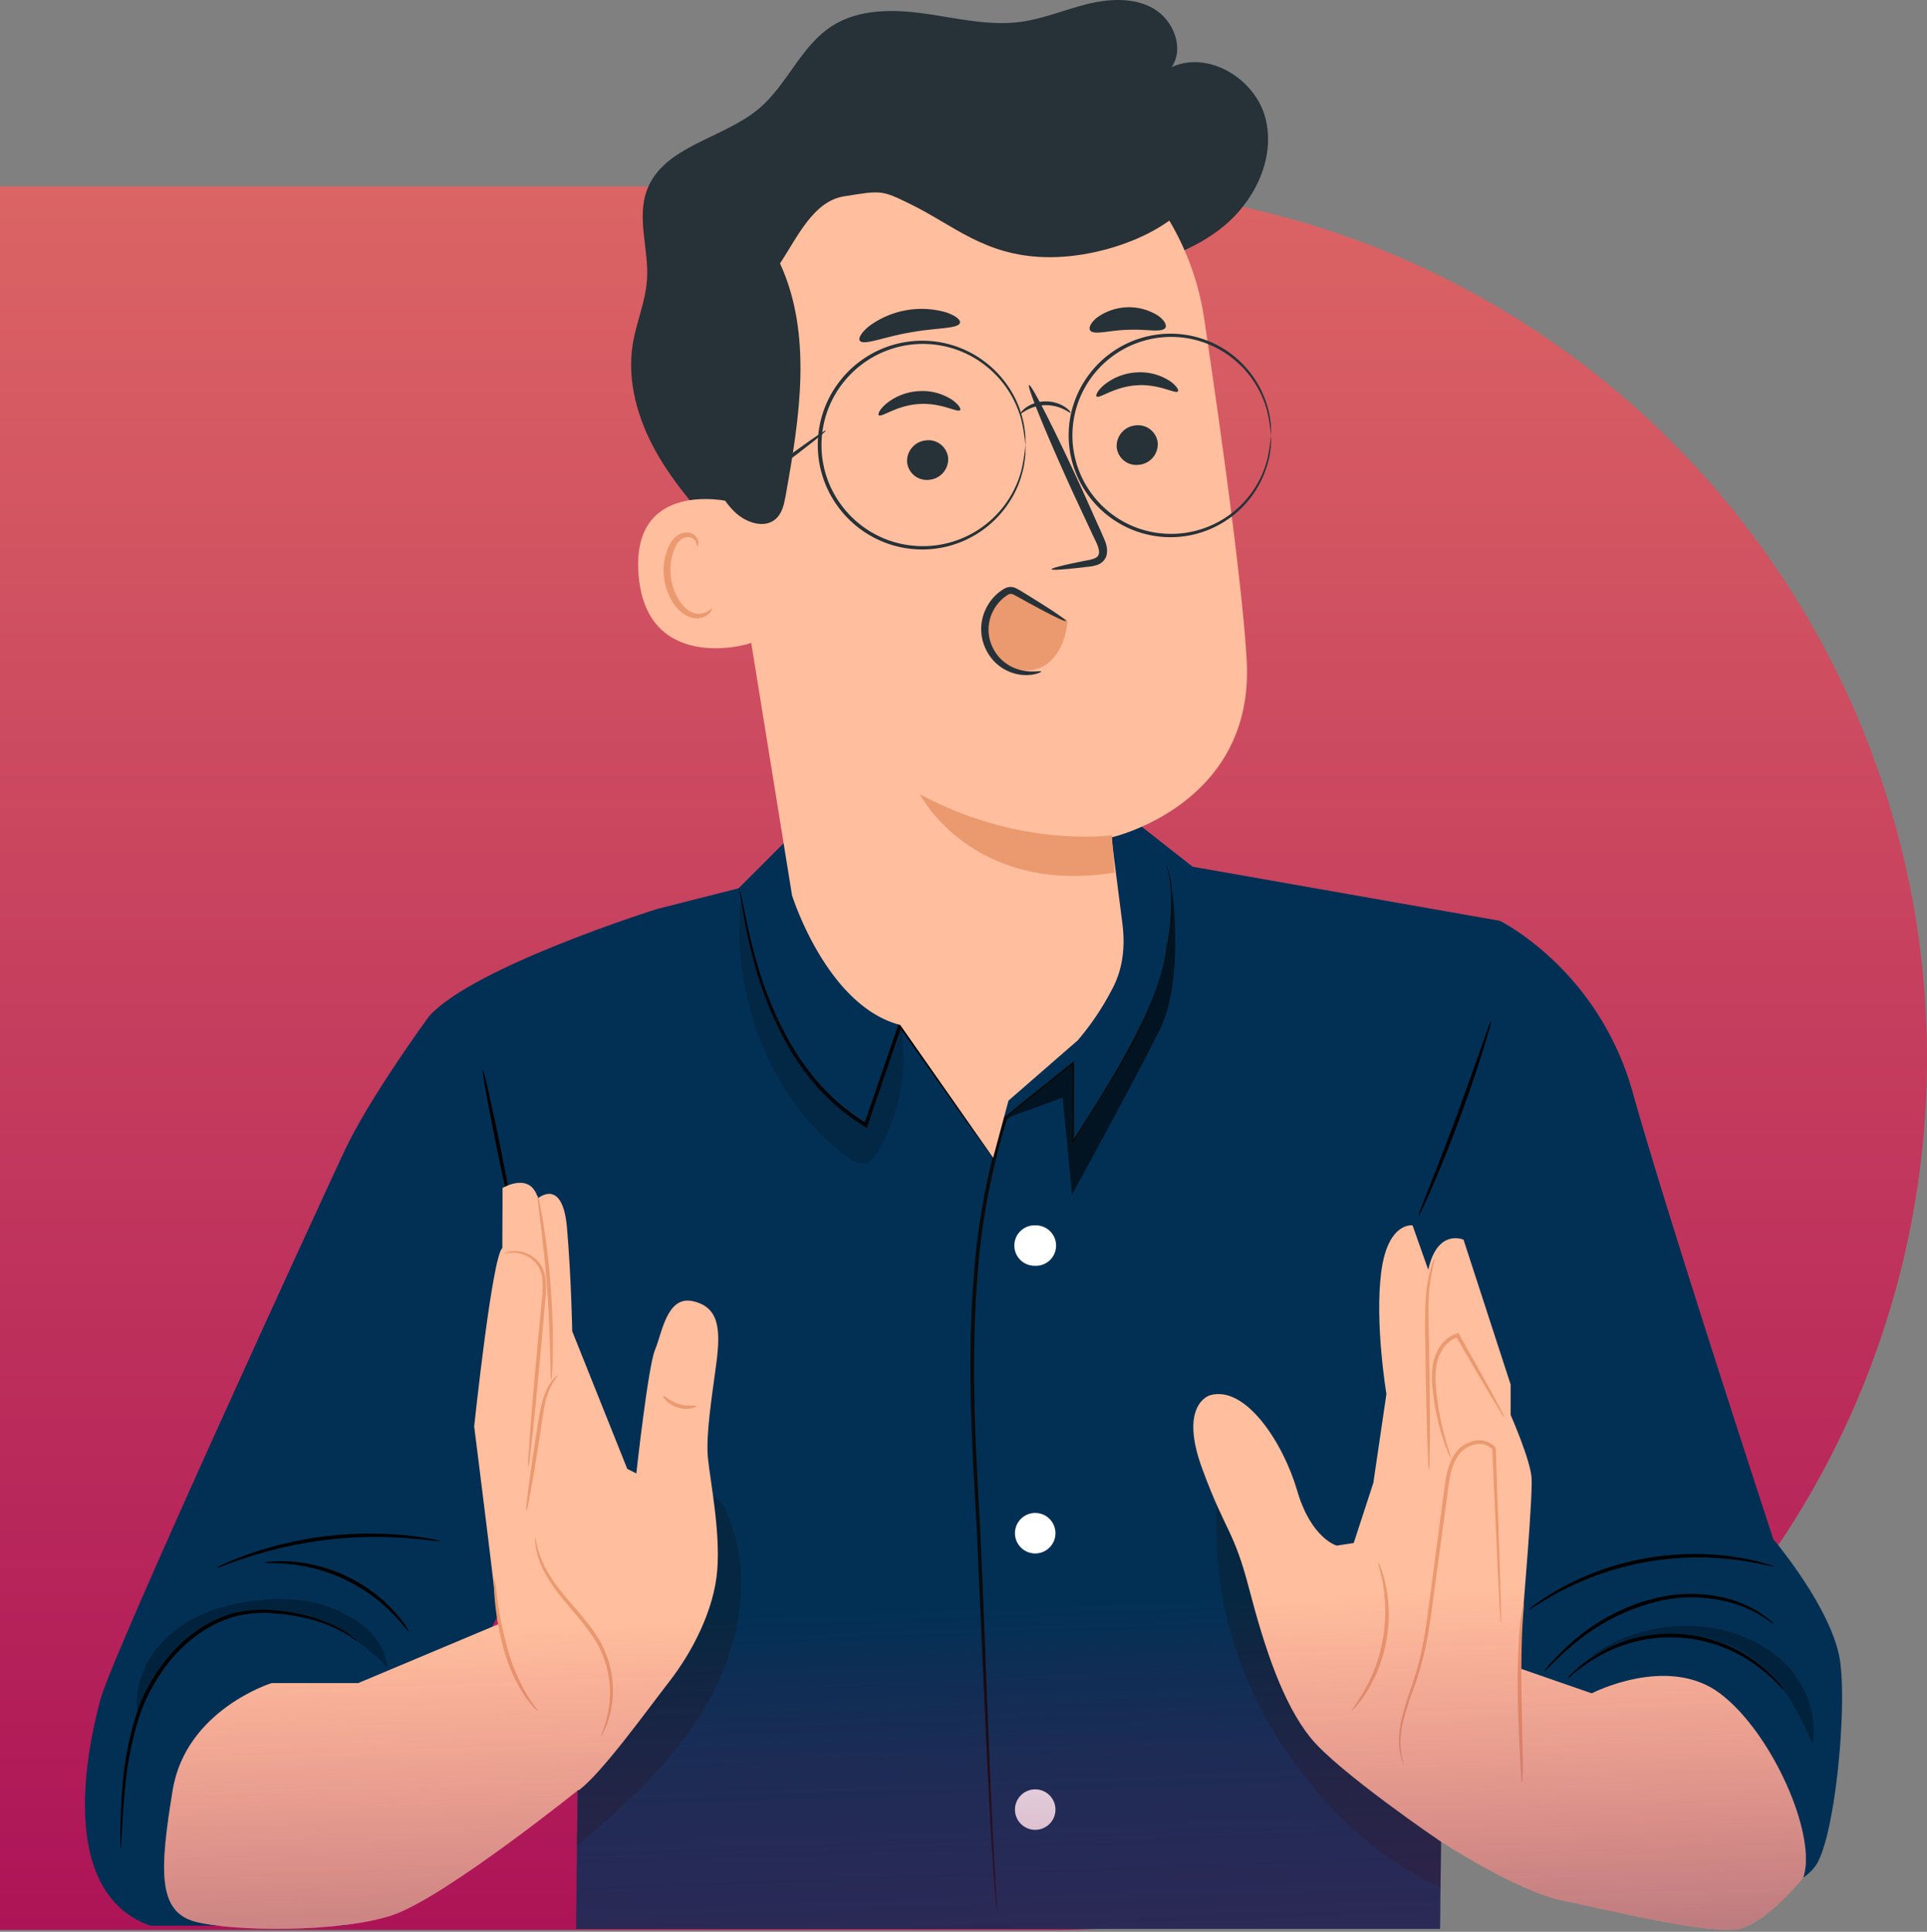 <svg xmlns="http://www.w3.org/2000/svg" xmlns:xlink="http://www.w3.org/1999/xlink" width="505" height="506.361" viewBox="0 0 505 506.361">
  <rect x="0" y="0" width="505" height="506.361" fill="#808080" stroke="none"/>
  <defs>
    <linearGradient id="linear-gradient" x1="0.5" x2="0.5" y2="1" gradientUnits="objectBoundingBox">
      <stop offset="0" stop-color="#db6464"/>
      <stop offset="1" stop-color="#ad1457"/>
    </linearGradient>
    <linearGradient id="linear-gradient-2" x1="0.5" y1="0.292" x2="0.459" y2="-0.435" gradientUnits="objectBoundingBox">
      <stop offset="0" stop-color="#ad1457" stop-opacity="0"/>
      <stop offset="1" stop-color="#023055"/>
    </linearGradient>
  </defs>
  <g id="Grupo_120620" data-name="Grupo 120620" transform="translate(-180 -4236.139)">
    <g id="Grupo_120598" data-name="Grupo 120598" transform="translate(180 4259)">
      <path id="Rectángulo_33925" data-name="Rectángulo 33925" d="M0,0H276.5A228.5,228.5,0,0,1,505,228.5v0A228.5,228.5,0,0,1,276.5,457H0a0,0,0,0,1,0,0V0A0,0,0,0,1,0,0Z" transform="translate(0 26)" fill="url(#linear-gradient)"/>
      <g id="Grupo_120606" data-name="Grupo 120606" transform="translate(22.254 -22.861)">
        <path id="Trazado_143447" data-name="Trazado 143447" d="M555.694,169.1s25.818,12.58,34.884,45.061,36.835,117.072,36.835,117.072,15.868,18.664,17.568,32.489-1.7,47.26-6.8,53.494a14.374,14.374,0,0,1-12.376,5.2l-66.785-6.334-26.3-176.1Z" transform="translate(-184.932 72.25)" fill="#023055"/>
        <path id="Trazado_143448" data-name="Trazado 143448" d="M630.215,181.425S582.46,196.4,570.561,209.437l39.1,181.907-.624,57.394h226.4c0-2.834,2.032-190.567,2.032-190.567l13.6-73.668L770.6,170.335l-15.869-12.466L665.2,162.4,651.6,176Z" transform="translate(-480.309 56.848)" fill="#023055"/>
        <g id="Grupo_78406" data-name="Grupo 78406" transform="translate(128.89 392.469)" opacity="0.3">
          <path id="Trazado_143449" data-name="Trazado 143449" d="M693.556,236.446c-.7-1.541-1.7-3.208-3.353-3.552-2.727-.562-4.55,2.661-5.48,5.288a239.1,239.1,0,0,1-29.741,58.07l-.581,27.929c13.2-11.1,26.214-23,34.628-38.061S700.661,252.166,693.556,236.446Z" transform="translate(-654.402 -232.83)" fill="#101010"/>
        </g>
        <path id="Trazado_143450" data-name="Trazado 143450" d="M765.865,179.616S750.13,201.067,743.6,215.069s-60.674,131.615-63.941,143.749-11.667,50.406,13.068,59.275H743.6L794.658,314.84,797.268,195Z" transform="translate(-675.613 86.669)" fill="#023055"/>
        <g id="Grupo_78407" data-name="Grupo 78407" transform="translate(9.283 421.95)">
          <path id="Trazado_143451" data-name="Trazado 143451" d="M758.83,253.487c-.066.076-1.133-1-3.476-2.333a39.011,39.011,0,0,0-10.678-3.868,51.23,51.23,0,0,0-7.782-1.093,30.92,30.92,0,0,0-8.923.581c-6.17,1.375-12.3,5.274-17.125,10.751a46.4,46.4,0,0,0-9.7,18.029,89.913,89.913,0,0,0-3.059,16.642c-.477,4.811-.654,8.729-.821,11.434-.08,1.264-.145,2.3-.2,3.116a4.708,4.708,0,0,1-.133,1.084,4.605,4.605,0,0,1-.064-1.091c0-.82.007-1.854.012-3.123.05-2.71.123-6.639.512-11.482a86.032,86.032,0,0,1,2.886-16.836,46.51,46.51,0,0,1,9.829-18.422c4.935-5.606,11.264-9.608,17.661-10.981a31.337,31.337,0,0,1,9.175-.512,50.491,50.491,0,0,1,7.884,1.228,36.7,36.7,0,0,1,10.715,4.216,18.447,18.447,0,0,1,2.525,1.871A4.487,4.487,0,0,1,758.83,253.487Z" transform="translate(-696.873 -245.263)"/>
        </g>
        <g id="Grupo_78408" data-name="Grupo 78408" transform="translate(47.117 409.217)">
          <path id="Trazado_143452" data-name="Trazado 143452" d="M691.125,240.292a5.974,5.974,0,0,1,1.71-.275,29.554,29.554,0,0,1,4.719-.064,39.221,39.221,0,0,1,6.941,1.024,41.35,41.35,0,0,1,15.435,7.363,39.215,39.215,0,0,1,5.165,4.747,29.521,29.521,0,0,1,2.919,3.709,5.854,5.854,0,0,1,.861,1.5c-.15.107-1.53-1.93-4.283-4.733a44.513,44.513,0,0,0-5.2-4.5,44.292,44.292,0,0,0-15.115-7.211,44.579,44.579,0,0,0-6.774-1.209C693.589,240.266,691.137,240.477,691.125,240.292Z" transform="translate(-691.125 -239.893)"/>
        </g>
        <g id="Grupo_78409" data-name="Grupo 78409" transform="translate(34.485 401.981)">
          <path id="Trazado_143453" data-name="Trazado 143453" d="M746.278,238.819a10.9,10.9,0,0,1-2.355-.18c-1.5-.192-3.678-.413-6.372-.612a108.536,108.536,0,0,0-41.609,4.98c-2.571.828-4.636,1.556-6.049,2.1a10.983,10.983,0,0,1-2.243.73,10.945,10.945,0,0,1,2.1-1.084c1.373-.652,3.412-1.482,5.971-2.4a96.2,96.2,0,0,1,41.893-5.01c2.7.289,4.88.614,6.369.925A10.921,10.921,0,0,1,746.278,238.819Z" transform="translate(-687.65 -236.841)"/>
        </g>
        <g id="Grupo_78410" data-name="Grupo 78410" transform="translate(171.286 232.847)">
          <path id="Trazado_143454" data-name="Trazado 143454" d="M693.268,236.141a3.248,3.248,0,0,1-.517-.612c-.363-.488-.823-1.1-1.387-1.861-1.247-1.726-2.969-4.109-5.115-7.083-4.392-6.2-10.517-14.839-17.721-25l.792-.111c-2.744,8.05-5.767,16.931-8.952,26.278l-.2.593-.512-.33-1.055-.681a54.284,54.284,0,0,1-11.078-9.352,66.015,66.015,0,0,1-7.908-10.936,91.289,91.289,0,0,1-8.7-21.043,142.693,142.693,0,0,1-3.3-14.986c-.3-1.707-.533-3.071-.711-4.1-.086-.467-.183-.813-.24-1.048a1.161,1.161,0,0,1-.119-.349c.209-.088.761,1.883,1.444,5.425.73,3.543,1.75,8.679,3.585,14.865a93.358,93.358,0,0,0,8.816,20.78,66.029,66.029,0,0,0,7.842,10.746,53.908,53.908,0,0,0,10.891,9.172l1.034.666-.714.261,9.027-26.252.289-.837.5.726c7.083,10.246,13.109,18.958,17.427,25.2,2.06,3.035,3.711,5.468,4.908,7.23l1.271,1.94A3.314,3.314,0,0,1,693.268,236.141Z" transform="translate(-626.543 -165.515)"/>
        </g>
        <g id="Grupo_78411" data-name="Grupo 78411" transform="translate(296.461 390.309)" opacity="0.3">
          <path id="Trazado_143455" data-name="Trazado 143455" d="M577.456,231.919a102.843,102.843,0,0,0,13.08,61.006c10.538,18.32,25.972,34.651,45.2,43.415.621-18.669-.275-40.66.346-59.329Z" transform="translate(-576.962 -231.919)" fill="#101010"/>
        </g>
        <g id="Grupo_78417" data-name="Grupo 78417" transform="translate(290.475 321.183)">
          <path id="Trazado_143456" data-name="Trazado 143456" d="M571.373,247.318s-8.223,2.281-2.056,19.129,8.224,15.831,12.335,31.593,8.909,30.143,16.1,39.052,33.923,27.07,33.923,27.07l23.985-22.615s-3.953-16.855-3-28.3,3.348-39.546,3-44.343-5.483-16.447-5.483-16.447v-7.97l-12.335-37.945s-6.853-3.085-9.25,7.88l-4.112-11.636s-6.511-1.041-8.226,12.321,1.371,31.868,1.371,31.868l-3.427,23.3-5.138,15.762-4.456.685s-6.7-1.831-10.377-14.451S580.624,244.577,571.373,247.318Z" transform="translate(-567.024 -202.767)" fill="#ffbe9d"/>
          <g id="Grupo_78412" data-name="Grupo 78412" transform="translate(53.888 56.377)">
            <path id="Trazado_143457" data-name="Trazado 143457" d="M597.128,274.316a3.91,3.91,0,0,1-.111-.863l-.173-2.511c-.123-2.3-.294-5.478-.505-9.438-.37-8.181-.884-19.568-1.482-32.859l.107.277a4.8,4.8,0,0,0-4.854-1.264,7.071,7.071,0,0,0-4.446,3.258c-2.1,3.372-2.21,7.764-2.867,12-1.3,9.6-2.537,18.75-3.666,27.085-.571,4.162-1.174,8.124-1.985,11.79a77.274,77.274,0,0,1-2.974,9.995,83.694,83.694,0,0,0-2.582,8.138,24.935,24.935,0,0,0-.773,6.346,19.759,19.759,0,0,0,.949,5.373,7.906,7.906,0,0,1-.577-1.314,14.929,14.929,0,0,1-.754-4.045,24.281,24.281,0,0,1,.624-6.483,78.722,78.722,0,0,1,2.459-8.24,78.866,78.866,0,0,0,2.833-9.941c.771-3.637,1.34-7.578,1.885-11.74,1.105-8.337,2.317-17.486,3.59-27.092.3-2.144.533-4.259.908-6.367a16.7,16.7,0,0,1,2.115-6.025,8.045,8.045,0,0,1,5.044-3.661,5.731,5.731,0,0,1,5.772,1.593l.1.123,0,.154c.458,13.3.849,24.687,1.129,32.873.1,3.962.185,7.147.244,9.447.012,1.029.019,1.861.026,2.516A3.719,3.719,0,0,1,597.128,274.316Z" transform="translate(-570.407 -226.542)" fill="#eb996e"/>
          </g>
          <g id="Grupo_78413" data-name="Grupo 78413" transform="translate(62.543 28.247)">
            <path id="Trazado_143458" data-name="Trazado 143458" d="M574.991,247.4a9.886,9.886,0,0,1-1.01-2.146,54.287,54.287,0,0,1-2.009-6.142,61.893,61.893,0,0,1-1.724-9.44,27.544,27.544,0,0,1-.1-5.724,12.232,12.232,0,0,1,2.07-5.874,8.369,8.369,0,0,1,4.384-3.291l.37-.109.187.332c3.474,6.13,6.49,11.539,8.612,15.43q1.462,2.732,2.457,4.6a7.716,7.716,0,0,1,.787,1.726,7.958,7.958,0,0,1-1.084-1.556q-1.1-1.811-2.71-4.456c-2.269-3.808-5.39-9.155-8.9-15.266l.555.223a7.486,7.486,0,0,0-3.86,2.933,11.426,11.426,0,0,0-1.916,5.416,27.723,27.723,0,0,0,.048,5.53,69.677,69.677,0,0,0,1.5,9.362c.6,2.635,1.247,4.733,1.7,6.18A12.531,12.531,0,0,1,574.991,247.4Z" transform="translate(-570.038 -214.679)" fill="#eb996e"/>
          </g>
          <g id="Grupo_78414" data-name="Grupo 78414" transform="translate(60.753 8.612)">
            <path id="Trazado_143459" data-name="Trazado 143459" d="M578.711,261.842a9.547,9.547,0,0,1-.221-2.184c-.066-1.617-.147-3.609-.244-5.964-.161-5.039-.315-12-.427-19.684-.057-7.678-.358-14.662.3-19.722a30.21,30.21,0,0,1,1.285-5.869,7.435,7.435,0,0,1,.88-2.02,55.842,55.842,0,0,0-1.477,7.963c-.477,4.977-.071,11.944-.012,19.634.109,7.688.157,14.647.14,19.686-.026,2.357-.05,4.351-.069,5.968A9.381,9.381,0,0,1,578.711,261.842Z" transform="translate(-577.701 -206.399)" fill="#eb996e"/>
          </g>
          <g id="Grupo_78415" data-name="Grupo 78415" transform="translate(41.475 88.433)">
            <path id="Trazado_143460" data-name="Trazado 143460" d="M582.834,278.867c-.14-.116,1.361-1.883,3.216-5.086a42.083,42.083,0,0,0,2.791-5.85,41.877,41.877,0,0,0,2.8-15.525,42.233,42.233,0,0,0-.567-6.457c-.619-3.649-1.409-5.831-1.238-5.888a5.156,5.156,0,0,1,.683,1.482,27.289,27.289,0,0,1,1.233,4.278,36.7,36.7,0,0,1,.792,6.568,39.038,39.038,0,0,1-2.867,15.873,36.69,36.69,0,0,1-3.038,5.876,27.129,27.129,0,0,1-2.651,3.576C583.292,278.5,582.884,278.91,582.834,278.867Z" transform="translate(-582.825 -240.061)" fill="#eb996e"/>
          </g>
          <path id="Trazado_143461" data-name="Trazado 143461" d="M555.653,251.454l20.815,7.225s19.874-10.279,33.582,0,25.61,37.371,21.842,48.336c0,0-9.459,11.679-16.656,13.393s-35.171-5.063-46.809-7.512c-11.669-2.459-31.706-15.5-31.706-15.5Z" transform="translate(-472.065 -136.004)" fill="#ffbe9d"/>
          <g id="Grupo_78416" data-name="Grupo 78416" transform="translate(85.009 99.164)">
            <path id="Trazado_143462" data-name="Trazado 143462" d="M569.031,291.54a6.729,6.729,0,0,1-.223-1.843c-.083-1.411-.182-3.083-.3-5.029-.22-4.247-.507-10.118-.593-16.618a164.824,164.824,0,0,1,.479-16.644c.183-2.125.417-3.839.628-5.013a6.793,6.793,0,0,1,.432-1.807c.154.024-.171,2.63-.37,6.867s-.289,10.1-.192,16.585c.118,6.353.225,12.1.308,16.608.024,2.127.019,3.851-.014,5.044A6.834,6.834,0,0,1,569.031,291.54Z" transform="translate(-567.893 -244.586)" fill="#eb996e"/>
          </g>
        </g>
        <g id="Grupo_78418" data-name="Grupo 78418" transform="translate(388.573 428.216)">
          <path id="Trazado_143463" data-name="Trazado 143463" d="M595.828,262.731c-.157.145-2.288-2.817-6.922-6.241a38.083,38.083,0,0,0-42.194-2.326c-4.982,2.9-7.427,5.6-7.567,5.442a10.556,10.556,0,0,1,1.717-1.857,33.9,33.9,0,0,1,5.494-4.181,37.416,37.416,0,0,1,42.967,2.369,34.133,34.133,0,0,1,5,4.757A10.512,10.512,0,0,1,595.828,262.731Z" transform="translate(-539.144 -247.905)"/>
        </g>
        <g id="Grupo_78419" data-name="Grupo 78419" transform="translate(382.281 417.792)">
          <path id="Trazado_143464" data-name="Trazado 143464" d="M600.574,251.4c-.135.2-2.914-2.606-8.66-4.776a38.308,38.308,0,0,0-23.435-.7,54.449,54.449,0,0,0-12.117,5.044,57.516,57.516,0,0,0-8.778,6.2c-2.338,1.992-4.124,3.732-5.349,4.944a15.537,15.537,0,0,1-1.959,1.835,13.12,13.12,0,0,1,1.684-2.1,65.332,65.332,0,0,1,5.169-5.2,53.689,53.689,0,0,1,8.781-6.462,52.794,52.794,0,0,1,12.307-5.2c9.227-2.6,18.233-1.435,23.95,1a27.646,27.646,0,0,1,6.407,3.616,17.857,17.857,0,0,1,1.522,1.295C600.432,251.2,600.6,251.377,600.574,251.4Z" transform="translate(-540.272 -243.509)"/>
        </g>
        <g id="Grupo_78420" data-name="Grupo 78420" transform="translate(378.32 407.328)">
          <path id="Trazado_143465" data-name="Trazado 143465" d="M604.634,242.411c-.052.194-3.69-.918-9.734-1.736A77.915,77.915,0,0,0,584.23,240a77.668,77.668,0,0,0-25.671,4.517,78.539,78.539,0,0,0-9.8,4.28c-5.4,2.831-8.442,5.12-8.558,4.956a14.066,14.066,0,0,1,2.084-1.667,29.5,29.5,0,0,1,2.585-1.767c1.038-.643,2.191-1.43,3.562-2.132a70.416,70.416,0,0,1,9.82-4.517A73.434,73.434,0,0,1,584.23,239.1a70.683,70.683,0,0,1,10.77.894c1.527.192,2.879.538,4.074.79a28.953,28.953,0,0,1,3.033.778A13.924,13.924,0,0,1,604.634,242.411Z" transform="translate(-540.201 -239.096)"/>
        </g>
        <g id="Grupo_78421" data-name="Grupo 78421" transform="translate(232.059 226.563)">
          <path id="Trazado_143466" data-name="Trazado 143466" d="M657.939,162.865a17.389,17.389,0,0,1,1.444,5.535,54.078,54.078,0,0,1-.792,16.146A95.59,95.59,0,0,1,655.9,195.8a85.251,85.251,0,0,1-5.466,12.5c-4.484,8.646-10.125,18.071-16.661,28.126l-.764,1.176,0-1.406c-.01-6.644-.019-13.618-.031-20.858l.73.349c-5.594,4.517-11.487,9.274-17.555,14.171l.154-.223a184.713,184.713,0,0,0-7.809,42.2c-1.719,22.878-.334,44.76.745,64.61.925,19.878,1.532,37.779,2.151,52.811.6,15.031,1.138,27.191,1.593,35.59.244,4.161.436,7.41.572,9.668.071,1.069.126,1.9.166,2.514.033.567.024.858.024.858s-.059-.287-.123-.851c-.064-.607-.152-1.437-.263-2.507-.209-2.205-.479-5.461-.756-9.66-.569-8.394-1.219-20.554-1.9-35.583s-1.47-32.932-2.359-52.794c-1.126-19.836-2.544-41.763-.82-64.728a184.562,184.562,0,0,1,7.885-42.415l.042-.133.112-.09c6.077-4.887,11.98-9.63,17.585-14.135l.733-.588,0,.939c-.012,7.239-.021,14.213-.031,20.858l-.766-.23c12.914-20.03,23.416-37.431,25.034-51.511a55.562,55.562,0,0,0,1.015-16.027,27.213,27.213,0,0,0-.773-4.166C658.062,163.351,657.939,162.865,657.939,162.865Z" transform="translate(-606.719 -162.865)" fill="#0a0a0a"/>
        </g>
        <path id="Trazado_143467" data-name="Trazado 143467" d="M625.48,265.14l-.671-.024a5.305,5.305,0,1,0,.671.024Z" transform="translate(-375.916 203.913)" fill="#fff"/>
        <g id="Grupo_78422" data-name="Grupo 78422" transform="translate(243.74 321.183)">
          <path id="Trazado_143468" data-name="Trazado 143468" d="M625.48,234.586l-.671-.024a5.306,5.306,0,1,0,.671.024Z" transform="translate(-619.656 -159.167)" fill="#fff"/>
          <path id="Trazado_143469" data-name="Trazado 143469" d="M624.775,213.367a5.3,5.3,0,0,0,.7-10.578l-.671-.021a5.3,5.3,0,0,0-.033,10.6Z" transform="translate(-619.656 -202.767)" fill="#fff"/>
        </g>
        <g id="Grupo_78423" data-name="Grupo 78423" transform="translate(143.139)">
          <path id="Trazado_143470" data-name="Trazado 143470" d="M620.721,208.989c-6.59-7.3-13.239-14.671-18.043-23.25s-7.669-18.593-6.077-28.294c.929-5.674,3.341-11.079,3.723-16.817.526-7.894-2.791-16.141.007-23.542,4.375-11.567,19.945-13.353,29.382-21.341,7.351-6.222,10.931-16.326,19.015-21.557,7.064-4.572,16.139-4.472,24.469-3.294s16.713,3.282,25.053,2.16c5.945-.8,11.543-3.2,17.365-4.645s12.319-1.821,17.5,1.19,8.1,10.377,4.695,15.316c9.665-4.456,21.939,3.078,24.583,13.383s-2.649,21.443-10.837,28.239-18.778,9.959-29.235,11.93c-29.6,5.58-61.715,2.431-87.227-13.59" transform="translate(-596.159 -67.32)" fill="#263238"/>
        </g>
        <g id="Grupo_78529" data-name="Grupo 78529" transform="translate(162.996 23.25)">
          <g id="Grupo_78528" data-name="Grupo 78528" transform="translate(0)">
            <g id="Grupo_78527" data-name="Grupo 78527">
              <g id="Grupo_78446" data-name="Grupo 78446">
                <g id="Grupo_78445" data-name="Grupo 78445">
                  <g id="Grupo_78444" data-name="Grupo 78444">
                    <g id="Grupo_78433" data-name="Grupo 78433">
                      <g id="Grupo_78432" data-name="Grupo 78432">
                        <g id="Grupo_78431" data-name="Grupo 78431">
                          <g id="Grupo_78430" data-name="Grupo 78430">
                            <g id="Grupo_78429" data-name="Grupo 78429">
                              <g id="Grupo_78428" data-name="Grupo 78428">
                                <g id="Grupo_78427" data-name="Grupo 78427">
                                  <g id="Grupo_78426" data-name="Grupo 78426">
                                    <g id="Grupo_78425" data-name="Grupo 78425">
                                      <g id="Grupo_78424" data-name="Grupo 78424">
                                        <path id="Trazado_143471" data-name="Trazado 143471" d="M707.265,295.071c-1.444-11.207-2.627-20.554-2.7-21.716,0,0,37.45-8.416,35.387-46.283-1-18.3-6.12-55.824-11.148-89.717a70.638,70.638,0,0,0-74.6-60.071l-3.652.244c-39.209,4.932-56.927,40.987-50.911,80.049l21.156,130.968s9.027,28.972,28.339,33.987L673.5,357.348l4.029-14.986L695.7,326.545a71.439,71.439,0,0,0,8.956-13.331C708.567,306.005,707.741,298.588,707.265,295.071Z" transform="translate(-598.487 -77.125)" fill="#ffbe9d"/>
                                      </g>
                                    </g>
                                  </g>
                                </g>
                              </g>
                            </g>
                          </g>
                        </g>
                      </g>
                    </g>
                    <g id="Grupo_78443" data-name="Grupo 78443" transform="translate(55.839 184.96)">
                      <g id="Grupo_78442" data-name="Grupo 78442">
                        <g id="Grupo_78441" data-name="Grupo 78441">
                          <g id="Grupo_78440" data-name="Grupo 78440">
                            <g id="Grupo_78439" data-name="Grupo 78439">
                              <g id="Grupo_78438" data-name="Grupo 78438">
                                <g id="Grupo_78437" data-name="Grupo 78437">
                                  <g id="Grupo_78436" data-name="Grupo 78436">
                                    <g id="Grupo_78435" data-name="Grupo 78435">
                                      <g id="Grupo_78434" data-name="Grupo 78434">
                                        <path id="Trazado_143472" data-name="Trazado 143472" d="M663.384,165.846s-23.782,3.545-50.264-10.72c0,0,13.481,26.452,51.008,20.519Z" transform="translate(-613.12 -155.125)" fill="#eb996e"/>
                                      </g>
                                    </g>
                                  </g>
                                </g>
                              </g>
                            </g>
                          </g>
                        </g>
                      </g>
                    </g>
                  </g>
                </g>
              </g>
              <g id="Grupo_78526" data-name="Grupo 78526" transform="translate(39.961 57.282)">
                <g id="Grupo_78525" data-name="Grupo 78525">
                  <g id="Grupo_78504" data-name="Grupo 78504" transform="translate(5.009 17.056)">
                    <g id="Grupo_78503" data-name="Grupo 78503">
                      <g id="Grupo_78502" data-name="Grupo 78502">
                        <g id="Grupo_78468" data-name="Grupo 78468" transform="translate(57.082)">
                          <g id="Grupo_78456" data-name="Grupo 78456" transform="translate(5.327 13.887)">
                            <g id="Grupo_78455" data-name="Grupo 78455">
                              <g id="Grupo_78454" data-name="Grupo 78454">
                                <g id="Grupo_78453" data-name="Grupo 78453">
                                  <g id="Grupo_78452" data-name="Grupo 78452">
                                    <g id="Grupo_78451" data-name="Grupo 78451">
                                      <g id="Grupo_78450" data-name="Grupo 78450">
                                        <g id="Grupo_78449" data-name="Grupo 78449">
                                          <g id="Grupo_78448" data-name="Grupo 78448">
                                            <g id="Grupo_78447" data-name="Grupo 78447">
                                              <path id="Trazado_143473" data-name="Trazado 143473" d="M619.112,118.875a5.413,5.413,0,0,1-4.847,5.8,5.177,5.177,0,0,1-5.895-4.5,5.417,5.417,0,0,1,4.84-5.8A5.184,5.184,0,0,1,619.112,118.875Z" transform="translate(-608.344 -114.33)" fill="#263238"/>
                                            </g>
                                          </g>
                                        </g>
                                      </g>
                                    </g>
                                  </g>
                                </g>
                              </g>
                            </g>
                          </g>
                          <g id="Grupo_78467" data-name="Grupo 78467">
                            <g id="Grupo_78466" data-name="Grupo 78466">
                              <g id="Grupo_78465" data-name="Grupo 78465">
                                <g id="Grupo_78464" data-name="Grupo 78464">
                                  <g id="Grupo_78463" data-name="Grupo 78463">
                                    <g id="Grupo_78462" data-name="Grupo 78462">
                                      <g id="Grupo_78461" data-name="Grupo 78461">
                                        <g id="Grupo_78460" data-name="Grupo 78460">
                                          <g id="Grupo_78459" data-name="Grupo 78459">
                                            <g id="Grupo_78458" data-name="Grupo 78458">
                                              <g id="Grupo_78457" data-name="Grupo 78457">
                                                <path id="Trazado_143474" data-name="Trazado 143474" d="M627.476,113.48c-.624.749-4.92-2.006-10.735-1.6-5.812.32-9.879,3.595-10.557,2.926-.33-.294.266-1.613,2.035-3.09a14.855,14.855,0,0,1,8.394-3.213,14.265,14.265,0,0,1,8.6,2.153C627.091,111.908,627.784,113.143,627.476,113.48Z" transform="translate(-606.097 -108.474)" fill="#263238"/>
                                              </g>
                                            </g>
                                          </g>
                                        </g>
                                      </g>
                                    </g>
                                  </g>
                                </g>
                              </g>
                            </g>
                          </g>
                        </g>
                        <g id="Grupo_78490" data-name="Grupo 78490" transform="translate(0 4.907)">
                          <g id="Grupo_78478" data-name="Grupo 78478" transform="translate(7.483 12.907)">
                            <g id="Grupo_78477" data-name="Grupo 78477">
                              <g id="Grupo_78476" data-name="Grupo 78476">
                                <g id="Grupo_78475" data-name="Grupo 78475">
                                  <g id="Grupo_78474" data-name="Grupo 78474">
                                    <g id="Grupo_78473" data-name="Grupo 78473">
                                      <g id="Grupo_78472" data-name="Grupo 78472">
                                        <g id="Grupo_78471" data-name="Grupo 78471">
                                          <g id="Grupo_78470" data-name="Grupo 78470">
                                            <g id="Grupo_78469" data-name="Grupo 78469">
                                              <path id="Trazado_143475" data-name="Trazado 143475" d="M642.273,120.531a5.411,5.411,0,0,1-4.845,5.8,5.176,5.176,0,0,1-5.895-4.5,5.417,5.417,0,0,1,4.84-5.8A5.18,5.18,0,0,1,642.273,120.531Z" transform="translate(-631.508 -115.986)" fill="#263238"/>
                                            </g>
                                          </g>
                                        </g>
                                      </g>
                                    </g>
                                  </g>
                                </g>
                              </g>
                            </g>
                          </g>
                          <g id="Grupo_78489" data-name="Grupo 78489" transform="translate(0)">
                            <g id="Grupo_78488" data-name="Grupo 78488">
                              <g id="Grupo_78487" data-name="Grupo 78487">
                                <g id="Grupo_78486" data-name="Grupo 78486">
                                  <g id="Grupo_78485" data-name="Grupo 78485">
                                    <g id="Grupo_78484" data-name="Grupo 78484">
                                      <g id="Grupo_78483" data-name="Grupo 78483">
                                        <g id="Grupo_78482" data-name="Grupo 78482">
                                          <g id="Grupo_78481" data-name="Grupo 78481">
                                            <g id="Grupo_78480" data-name="Grupo 78480">
                                              <g id="Grupo_78479" data-name="Grupo 78479">
                                                <path id="Trazado_143476" data-name="Trazado 143476" d="M651.548,115.551c-.624.749-4.925-2.006-10.735-1.6-5.812.323-9.879,3.6-10.557,2.929-.33-.294.261-1.61,2.035-3.09a14.856,14.856,0,0,1,8.392-3.215,14.289,14.289,0,0,1,8.6,2.155C651.159,113.979,651.854,115.214,651.548,115.551Z" transform="translate(-630.17 -110.543)" fill="#263238"/>
                                              </g>
                                            </g>
                                          </g>
                                        </g>
                                      </g>
                                    </g>
                                  </g>
                                </g>
                              </g>
                            </g>
                          </g>
                        </g>
                        <g id="Grupo_78501" data-name="Grupo 78501" transform="translate(39.413 3.351)">
                          <g id="Grupo_78500" data-name="Grupo 78500">
                            <g id="Grupo_78499" data-name="Grupo 78499">
                              <g id="Grupo_78498" data-name="Grupo 78498">
                                <g id="Grupo_78497" data-name="Grupo 78497">
                                  <g id="Grupo_78496" data-name="Grupo 78496">
                                    <g id="Grupo_78495" data-name="Grupo 78495">
                                      <g id="Grupo_78494" data-name="Grupo 78494">
                                        <g id="Grupo_78493" data-name="Grupo 78493">
                                          <g id="Grupo_78492" data-name="Grupo 78492">
                                            <g id="Grupo_78491" data-name="Grupo 78491">
                                              <path id="Trazado_143477" data-name="Trazado 143477" d="M619.9,158.159c-.05-.33,3.524-1.2,9.328-2.336,1.475-.254,2.862-.643,3.045-1.672.278-1.1-.45-2.656-1.288-4.335q-2.454-5.25-5.146-11.012c-7.176-15.688-12.473-28.628-11.84-28.913s6.964,12.2,14.138,27.893q2.6,5.8,4.968,11.09c.674,1.65,1.769,3.5,1.16,5.776a3.728,3.728,0,0,1-2.3,2.333,9.986,9.986,0,0,1-2.5.519C623.6,158.216,619.947,158.486,619.9,158.159Z" transform="translate(-613.951 -109.887)" fill="#263238"/>
                                            </g>
                                          </g>
                                        </g>
                                      </g>
                                    </g>
                                  </g>
                                </g>
                              </g>
                            </g>
                          </g>
                        </g>
                      </g>
                    </g>
                  </g>
                  <g id="Grupo_78514" data-name="Grupo 78514" transform="translate(0 0.42)">
                    <g id="Grupo_78513" data-name="Grupo 78513">
                      <g id="Grupo_78512" data-name="Grupo 78512">
                        <g id="Grupo_78511" data-name="Grupo 78511">
                          <g id="Grupo_78510" data-name="Grupo 78510">
                            <g id="Grupo_78509" data-name="Grupo 78509">
                              <g id="Grupo_78508" data-name="Grupo 78508">
                                <g id="Grupo_78507" data-name="Grupo 78507">
                                  <g id="Grupo_78506" data-name="Grupo 78506">
                                    <g id="Grupo_78505" data-name="Grupo 78505">
                                      <path id="Trazado_143478" data-name="Trazado 143478" d="M656.567,105.121c-.47,1.62-6.324,1.259-13.092,2.537-6.791,1.143-12.16,3.507-13.158,2.151-.451-.652.41-2.2,2.532-3.882a23.16,23.16,0,0,1,20-3.571C655.417,103.2,656.761,104.355,656.567,105.121Z" transform="translate(-630.2 -101.458)" fill="#263238"/>
                                    </g>
                                  </g>
                                </g>
                              </g>
                            </g>
                          </g>
                        </g>
                      </g>
                    </g>
                  </g>
                  <g id="Grupo_78524" data-name="Grupo 78524" transform="translate(60.333)">
                    <g id="Grupo_78523" data-name="Grupo 78523">
                      <g id="Grupo_78522" data-name="Grupo 78522">
                        <g id="Grupo_78521" data-name="Grupo 78521">
                          <g id="Grupo_78520" data-name="Grupo 78520">
                            <g id="Grupo_78519" data-name="Grupo 78519">
                              <g id="Grupo_78518" data-name="Grupo 78518">
                                <g id="Grupo_78517" data-name="Grupo 78517">
                                  <g id="Grupo_78516" data-name="Grupo 78516">
                                    <g id="Grupo_78515" data-name="Grupo 78515">
                                      <path id="Trazado_143479" data-name="Trazado 143479" d="M627.325,106.659c-.934,1.39-5.032.287-9.85.543-4.83.09-8.835,1.482-9.867.164-.458-.643.095-2.008,1.8-3.377a14.29,14.29,0,0,1,15.89-.569C627.083,104.662,627.735,105.985,627.325,106.659Z" transform="translate(-607.454 -101.281)" fill="#263238"/>
                                    </g>
                                  </g>
                                </g>
                              </g>
                            </g>
                          </g>
                        </g>
                      </g>
                    </g>
                  </g>
                </g>
              </g>
            </g>
          </g>
        </g>
        <g id="Grupo_78551" data-name="Grupo 78551" transform="translate(144.975 130.813)">
          <g id="Grupo_78539" data-name="Grupo 78539" transform="translate(0 0)">
            <g id="Grupo_78538" data-name="Grupo 78538">
              <g id="Grupo_78537" data-name="Grupo 78537">
                <g id="Grupo_78536" data-name="Grupo 78536">
                  <g id="Grupo_78535" data-name="Grupo 78535">
                    <g id="Grupo_78534" data-name="Grupo 78534">
                      <g id="Grupo_78533" data-name="Grupo 78533">
                        <g id="Grupo_78532" data-name="Grupo 78532">
                          <g id="Grupo_78531" data-name="Grupo 78531">
                            <g id="Grupo_78530" data-name="Grupo 78530">
                              <path id="Trazado_143480" data-name="Trazado 143480" d="M676.973,123.183c-.664-.237-26.511-5.949-23.955,19.862s30.53,17.4,30.5,16.653S676.973,123.183,676.973,123.183Z" transform="translate(-652.841 -122.486)" fill="#ffbe9d"/>
                            </g>
                          </g>
                        </g>
                      </g>
                    </g>
                  </g>
                </g>
              </g>
            </g>
          </g>
          <g id="Grupo_78550" data-name="Grupo 78550" transform="translate(6.686 8.778)">
            <g id="Grupo_78549" data-name="Grupo 78549">
              <g id="Grupo_78548" data-name="Grupo 78548">
                <g id="Grupo_78547" data-name="Grupo 78547">
                  <g id="Grupo_78546" data-name="Grupo 78546">
                    <g id="Grupo_78545" data-name="Grupo 78545">
                      <g id="Grupo_78544" data-name="Grupo 78544">
                        <g id="Grupo_78543" data-name="Grupo 78543">
                          <g id="Grupo_78542" data-name="Grupo 78542">
                            <g id="Grupo_78541" data-name="Grupo 78541">
                              <g id="Grupo_78540" data-name="Grupo 78540">
                                <path id="Trazado_143481" data-name="Trazado 143481" d="M670.206,146.148c-.121-.071-.42.358-1.145.783a4.506,4.506,0,0,1-3.353.4c-2.827-.73-5.551-4.83-6.137-9.471a14.91,14.91,0,0,1,.621-6.564c.6-1.966,1.691-3.405,3.04-3.787a2.3,2.3,0,0,1,2.775.97c.417.69.306,1.219.446,1.25.081.059.512-.486.2-1.532a2.9,2.9,0,0,0-1.176-1.518,3.423,3.423,0,0,0-2.552-.41c-1.978.334-3.588,2.343-4.3,4.467a15.374,15.374,0,0,0-.846,7.349c.681,5.186,3.827,9.789,7.664,10.5a4.834,4.834,0,0,0,4.045-1.091C670.221,146.776,670.3,146.186,670.206,146.148Z" transform="translate(-657.652 -126.187)" fill="#eb996e"/>
                              </g>
                            </g>
                          </g>
                        </g>
                      </g>
                    </g>
                  </g>
                </g>
              </g>
            </g>
          </g>
        </g>
        <g id="Grupo_78554" data-name="Grupo 78554" transform="translate(158.809 16.673)">
          <g id="Grupo_78553" data-name="Grupo 78553" transform="translate(0)">
            <g id="Grupo_78552" data-name="Grupo 78552">
              <path id="Trazado_143482" data-name="Trazado 143482" d="M736.626,105.894c-1.774,10.275-22.612,19.689-39.89,19.186-15.93-.465-23.8-8.368-35.37-13.986-7.325-3.555-7.325-3.555-17.265-1.94-8.039,1.307-12.209,10.789-16.722,17.569,8.6,18.738,5.122,40.53,1.48,60.823-.4,2.243-.9,4.664-2.613,6.17-2.9,2.559-7.607,1.024-10.46-1.586-4.569-4.183-6.649-10.386-8.148-16.4-3.41-13.692-4.721-28.031-2.556-41.974s7.934-27.488,17.462-37.9c11.906-13.009,29.311-20.507,46.923-21.413s35.3,4.546,50.05,14.209c6.841,4.482,13.241,10.026,17.109,17.237" transform="translate(-604.025 -74.351)" fill="#263238"/>
            </g>
          </g>
        </g>
        <path id="Trazado_143483" data-name="Trazado 143483" d="M639,139.667q-6.581-3.066-13.156-6.137a4.456,4.456,0,0,0-2.395-.6,3.823,3.823,0,0,0-2.276,1.546,12.239,12.239,0,0,0-1.459,13.445c2.364,4.169,7.92,6.372,12.347,4.539,4.664-1.93,6.931-7.346,7.294-12.38Z" transform="translate(-381.868 22.619)" fill="#eb996e"/>
        <g id="Grupo_78555" data-name="Grupo 78555" transform="translate(234.877 153.849)">
          <path id="Trazado_143484" data-name="Trazado 143484" d="M634.231,154.359c.036.111-.609.491-1.925.766a11.408,11.408,0,0,1-5.66-.417,11.807,11.807,0,0,1-6.533-5.428,12.129,12.129,0,0,1-.8-10.377,12.676,12.676,0,0,1,3.052-4.6,11.742,11.742,0,0,1,2.134-1.613,3.474,3.474,0,0,1,1.517-.484,3.406,3.406,0,0,1,1.527.3,18.847,18.847,0,0,1,2.051,1.162l1.793,1.1q1.7,1.063,3.2,2c3.9,2.476,6.248,4.126,6.111,4.358s-2.727-.991-6.808-3.163q-1.554-.839-3.322-1.8l-1.845-1.015a20.529,20.529,0,0,0-1.859-.979,1.391,1.391,0,0,0-1.44.138,10.242,10.242,0,0,0-1.728,1.371,11.132,11.132,0,0,0-2.559,3.922,10.624,10.624,0,0,0,.555,8.812,10.85,10.85,0,0,0,5.437,5,12.838,12.838,0,0,0,5.094.953C633.479,154.338,634.188,154.215,634.231,154.359Z" transform="translate(-618.502 -132.2)" fill="#263238"/>
        </g>
        <g id="Grupo_78556" data-name="Grupo 78556" transform="translate(192.053 89.319)">
          <path id="Trazado_143485" data-name="Trazado 143485" d="M677.372,132.335a46.425,46.425,0,0,0-1.027-6.535,26.861,26.861,0,0,0-9.829-14.617,26.525,26.525,0,0,0-25.128-3.742,26.592,26.592,0,0,0-12.293,9.243,26.374,26.374,0,0,0,0,31.3,26.6,26.6,0,0,0,12.3,9.246,26.731,26.731,0,0,0,34.957-18.358,46.425,46.425,0,0,0,1.027-6.535,1.361,1.361,0,0,1,.029.436l-.017,1.288a12.07,12.07,0,0,1-.163,2.087,18.946,18.946,0,0,1-.505,2.817,25.486,25.486,0,0,1-2.917,7.277,27.216,27.216,0,0,1-18.33,12.973,27.413,27.413,0,0,1-14.389-1.136,27.409,27.409,0,0,1-12.76-9.528,27.248,27.248,0,0,1,0-32.432,27.4,27.4,0,0,1,12.757-9.525,27.407,27.407,0,0,1,14.387-1.136A27.228,27.228,0,0,1,673.8,118.43a25.459,25.459,0,0,1,2.917,7.277,18.893,18.893,0,0,1,.505,2.817,12.071,12.071,0,0,1,.163,2.087c.007.515.012.937.017,1.288A1.362,1.362,0,0,1,677.372,132.335Z" transform="translate(-622.971 -104.987)" fill="#263238"/>
        </g>
        <g id="Grupo_78557" data-name="Grupo 78557" transform="translate(257.809 87.479)">
          <path id="Trazado_143486" data-name="Trazado 143486" d="M648.846,130.869a46.745,46.745,0,0,0-1.008-6.367,26.169,26.169,0,0,0-9.577-14.237,25.848,25.848,0,0,0-24.477-3.642,25.9,25.9,0,0,0-11.973,9,25.692,25.692,0,0,0,0,30.483,25.871,25.871,0,0,0,11.975,9.006,26.041,26.041,0,0,0,34.056-17.879,46.862,46.862,0,0,0,1.005-6.367,10.827,10.827,0,0,1,.014,1.681,12.426,12.426,0,0,1-.159,2.032,18.509,18.509,0,0,1-.493,2.746A26.436,26.436,0,0,1,627.5,157.07a26.693,26.693,0,0,1-14.024-1.105,26.716,26.716,0,0,1-12.442-9.286,26.567,26.567,0,0,1,0-31.619,26.709,26.709,0,0,1,12.439-9.284,26.687,26.687,0,0,1,14.021-1.107,26.442,26.442,0,0,1,20.708,19.741,18.183,18.183,0,0,1,.491,2.746,12.214,12.214,0,0,1,.161,2.035A10.8,10.8,0,0,1,648.846,130.869Z" transform="translate(-595.822 -104.211)" fill="#263238"/>
        </g>
        <g id="Grupo_78558" data-name="Grupo 78558" transform="translate(245.161 105.218)">
          <path id="Trazado_143487" data-name="Trazado 143487" d="M631.123,114.666c-.107.109-.728-.415-1.871-.956a10.76,10.76,0,0,0-4.736-1.039,10.653,10.653,0,0,0-4.693,1.2c-1.119.583-1.716,1.136-1.828,1.031-.09-.074.346-.825,1.468-1.622a9.121,9.121,0,0,1,5.037-1.591,9.228,9.228,0,0,1,5.091,1.413C630.738,113.858,631.208,114.588,631.123,114.666Z" transform="translate(-617.984 -111.691)" fill="#263238"/>
        </g>
        <g id="Grupo_78559" data-name="Grupo 78559" transform="translate(170.02 112.829)">
          <path id="Trazado_143488" data-name="Trazado 143488" d="M669.181,114.91c.161.216-5.115,4.427-11.781,9.4s-12.2,8.838-12.366,8.622,5.11-4.427,11.78-9.407S669.017,114.694,669.181,114.91Z" transform="translate(-645.03 -114.901)" fill="#263238"/>
        </g>
        <g id="Grupo_78560" data-name="Grupo 78560" transform="translate(171.508 235.186)" opacity="0.3">
          <path id="Trazado_143489" data-name="Trazado 143489" d="M636.866,166.5c-2.615,25.512,7.085,52.441,27.547,67.9,1.605,1.214,3.621,2.416,5.513,1.731a6.045,6.045,0,0,0,2.855-2.945,49.821,49.821,0,0,0,6.1-32.778c-3.241,8.532-6.023,16.907-9.293,25.833C651.76,215.413,640.648,192.4,636.866,166.5Z" transform="translate(-636.448 -166.501)" fill="#021321"/>
        </g>
        <path id="Trazado_143490" data-name="Trazado 143490" d="M606.413,225.858l15.013-5.482,2.487,25.394s16.2-29.529,22.907-43,3.256-37.25,3.256-37.25,2.4,20.711-13.836,47.129l-12.255,19.919V211.706Z" transform="translate(-365.215 67.334)" fill="#021321"/>
        <g id="Grupo_78561" data-name="Grupo 78561" transform="translate(13.576 419.142)" opacity="0.3">
          <path id="Trazado_143491" data-name="Trazado 143491" d="M746.435,247.194c-6.7-3.161-14.4-3.585-21.756-2.729-7.768.9-15.565,3.282-21.652,8.193s-10.215,12.651-9.456,20.436l.754.107c5.236-14.178,15.658-24.5,29.1-25.745s26.551,4.733,35.773,14.583C758.3,254.687,753.129,250.355,746.435,247.194Z" transform="translate(-693.48 -244.078)"/>
        </g>
        <g id="Grupo_78562" data-name="Grupo 78562" transform="translate(390.652 426.154)" opacity="0.3">
          <path id="Trazado_143492" data-name="Trazado 143492" d="M591.42,257.637c-5.032-5.43-12.1-8.719-19.395-9.99a43.578,43.578,0,0,0-36.181,10.474l2.867-2.326a45.639,45.639,0,0,1,24.092-6.547,34.89,34.89,0,0,1,22.968,9.175c5.613,5.35,8.987,12.57,12.205,19.622C599.231,270.75,596.449,263.067,591.42,257.637Z" transform="translate(-535.845 -247.035)"/>
        </g>
        <g id="Grupo_78563" data-name="Grupo 78563" transform="translate(349.427 267.518)">
          <path id="Trazado_143493" data-name="Trazado 143493" d="M571.511,231.434a9.143,9.143,0,0,1,.674-2.051l2.134-5.466c1.819-4.6,4.313-10.972,6.948-18.05s4.906-13.53,6.54-18.207q1.156-3.269,1.954-5.53a9.2,9.2,0,0,1,.832-1.994,9.1,9.1,0,0,1-.467,2.108c-.361,1.34-.927,3.265-1.662,5.634-1.468,4.735-3.642,11.235-6.279,18.33s-5.24,13.431-7.225,17.974c-.991,2.272-1.821,4.1-2.423,5.35A9.3,9.3,0,0,1,571.511,231.434Z" transform="translate(-571.502 -180.136)"/>
        </g>
        <g id="Grupo_78564" data-name="Grupo 78564" transform="translate(104.252 280.505)">
          <path id="Trazado_143494" data-name="Trazado 143494" d="M687.678,225.768c-.263.055-2.307-8.892-4.562-19.978s-3.868-20.123-3.6-20.177,2.307,8.89,4.562,19.98S687.943,225.714,687.678,225.768Z" transform="translate(-679.485 -185.613)"/>
        </g>
        <g id="Grupo_78571" data-name="Grupo 78571" transform="translate(20.749 310.036)">
          <g id="Grupo_78569" data-name="Grupo 78569" transform="translate(0)">
            <path id="Trazado_143495" data-name="Trazado 143495" d="M663.809,320.513c.593.3-6.886-58.578-6.886-58.578s4.721-44.684,7.374-46.75l.069-15.764s7.308-4.427,9.269,2.72c0,0,6.478-5.627,7.612,7.766s1.371,27.082,1.371,27.082l14.422,36.062,2.376,1.2s3.1-28.251,4.9-32.408,3.037-14.268,9.874-12.753,7.408,7.173,6.177,16.393-2.758,18.733-2.189,24.685,3.275,19.056,2.442,29.465-6.53,21.394-12.516,29.105-17.412,23.656-23.627,28.46C682.308,358.878,663.809,320.513,663.809,320.513Z" transform="translate(-575.658 -198.066)" fill="#ffbe9d"/>
            <g id="Grupo_78565" data-name="Grupo 78565" transform="translate(88.961 17.885)">
              <path id="Trazado_143496" data-name="Trazado 143496" d="M682.426,262.257a12.5,12.5,0,0,1,.04-2.521c.123-1.807.282-4.1.47-6.839.441-5.772,1.114-13.739,1.921-22.532.415-4.387.811-8.565,1.174-12.395a22.172,22.172,0,0,0,.066-5.316,7.538,7.538,0,0,0-1.8-4.062,8.1,8.1,0,0,0-5.888-2.585,15.383,15.383,0,0,0-2.454.313c-.014-.031.185-.135.584-.308a6.472,6.472,0,0,1,1.857-.387,8.277,8.277,0,0,1,6.407,2.495,8.168,8.168,0,0,1,2.094,4.408,22.229,22.229,0,0,1,.031,5.523c-.339,3.832-.709,8.015-1.1,12.4-.806,8.8-1.589,16.751-2.205,22.508l-.78,6.81A12.271,12.271,0,0,1,682.426,262.257Z" transform="translate(-675.957 -205.609)" fill="#eb996e"/>
            </g>
            <g id="Grupo_78566" data-name="Grupo 78566" transform="translate(94.895 50.45)">
              <path id="Trazado_143497" data-name="Trazado 143497" d="M682.938,219.345a20.262,20.262,0,0,0-2.554,4.648c-1.162,3.071-1.581,7.683-2.4,12.71-.778,5.034-1.534,9.582-2.132,12.867s-1.031,5.307-1.164,5.285.059-2.08.481-5.39,1.07-7.877,1.847-12.912c.815-5,1.34-9.653,2.72-12.812a12.175,12.175,0,0,1,2.084-3.434C682.455,219.594,682.905,219.309,682.938,219.345Z" transform="translate(-674.649 -219.342)" fill="#eb996e"/>
            </g>
            <g id="Grupo_78567" data-name="Grupo 78567" transform="translate(97.852 3.3)">
              <path id="Trazado_143498" data-name="Trazado 143498" d="M675.23,199.458a7.259,7.259,0,0,1,.5,1.852c.263,1.2.591,2.955.948,5.127.719,4.344,1.506,10.384,2,17.087s.6,12.8.529,17.2c-.036,2.2-.1,3.981-.185,5.21a7.167,7.167,0,0,1-.225,1.906c-.145,0-.176-2.725-.282-7.114s-.322-10.45-.813-17.13-1.169-12.7-1.712-17.059S675.088,199.482,675.23,199.458Z" transform="translate(-675.199 -199.458)" fill="#eb996e"/>
            </g>
            <g id="Grupo_78568" data-name="Grupo 78568" transform="translate(130.8 55.846)">
              <path id="Trazado_143499" data-name="Trazado 143499" d="M668.027,224.272c.142.223-2.108,1.269-4.856.413-2.76-.823-4.043-2.945-3.8-3.052.216-.187,1.66,1.409,4.086,2.118C665.862,224.514,667.951,224,668.027,224.272Z" transform="translate(-659.34 -221.618)" fill="#eb996e"/>
            </g>
            <path id="Trazado_143500" data-name="Trazado 143500" d="M759.372,246.616l-38.1,16.013h-22.7s-22.456,7.007-25.908,28.055-3.948,31.882,5.921,34.483,37.753,2.893,51.57-1.693,50.012-33.793,50.012-33.793l3.488-21.128Z" transform="translate(-670.41 -131.492)" fill="#ffbe9d"/>
          </g>
          <g id="Grupo_78570" data-name="Grupo 78570" transform="translate(86.424 103.802)">
            <path id="Trazado_143501" data-name="Trazado 143501" d="M688.344,276.426c-.05.045-.432-.308-1.084-.994a23.542,23.542,0,0,1-2.476-3.149,43.021,43.021,0,0,1-5.321-12.051,71.256,71.256,0,0,1-2.348-12.947c-.289-3.355-.273-5.437-.147-5.444a39.508,39.508,0,0,1,.835,5.364,96.414,96.414,0,0,0,2.6,12.76,50.291,50.291,0,0,0,4.965,11.949C687.083,274.759,688.479,276.3,688.344,276.426Z" transform="translate(-676.883 -241.841)" fill="#eb996e"/>
          </g>
        </g>
        <g id="Grupo_78572" data-name="Grupo 78572" transform="translate(117.98 402.907)">
          <path id="Trazado_143502" data-name="Trazado 143502" d="M685.8,289.426c-.2-.076,1.511-2.971,2.17-8.167a26.316,26.316,0,0,0-5.117-19.122c-2.315-3.244-4.918-6.068-7.112-8.8a40.873,40.873,0,0,1-5.15-7.787,20.447,20.447,0,0,1-1.909-6.009,6.865,6.865,0,0,1-.064-2.31,25.959,25.959,0,0,0,2.592,8.005,43.677,43.677,0,0,0,5.229,7.529c2.212,2.675,4.844,5.489,7.213,8.8A27.451,27.451,0,0,1,688.406,272a26.5,26.5,0,0,1,.251,9.357,24.085,24.085,0,0,1-1.745,6.054,13.042,13.042,0,0,1-.768,1.527C685.949,289.272,685.833,289.44,685.8,289.426Z" transform="translate(-668.561 -237.232)" fill="#eb996e"/>
        </g>
      </g>
    </g>
    <path id="Unión_4" data-name="Unión 4" d="M17.362.274C10.165,1.988.706,13.667.706,13.667-3.062,24.632,8.841,51.724,22.547,62S56.13,62,56.13,62l18.432,6.4c-.011,3.931-.092,7.444-.233,10.246-.2,4.234-.524,6.839-.37,6.867-1.056,12.923-2.324,29.451-2.068,33.027.342,4.8,5.483,16.448,5.483,16.448v7.969L89.709,180.9a5.787,5.787,0,0,0,4.243-.011c-.068,6.3-.108,9.95-.108,9.95l-13.6,73.667,80.469,14.169,15.869,12.466,89.536-4.533,13.6-13.6,21.382-5.423s47.755-14.98,59.655-28.012l-15.978-74.335c2.161-13.829,4.217-33.287,4.217-33.287s-3.128-24.617-5.178-41.933c-.029-.894-.1-2.061-.215-3.443-.173-1.827-.432-4.041-.865-6.483L379.4,64.687h22.7s22.456-7.007,25.909-28.055,3.948-31.882-5.921-34.483C417.642.976,409.545.274,400.725.274c-10.768,0-22.613,1.047-30.209,3.569-12.207,4.052-41.88,27.319-48.631,32.688L322.279.274H95.877c0,.6-.09,9.37-.232,22.858C93.384,21.68,75.1,10.09,64.171,7.786,53.814,5.606,30.521,0,20.445,0A13.882,13.882,0,0,0,17.362.274Z" transform="translate(653.262 4742) rotate(180)" stroke="rgba(0,0,0,0)" stroke-miterlimit="10" stroke-width="1" fill="url(#linear-gradient-2)"/>
  </g>
</svg>
